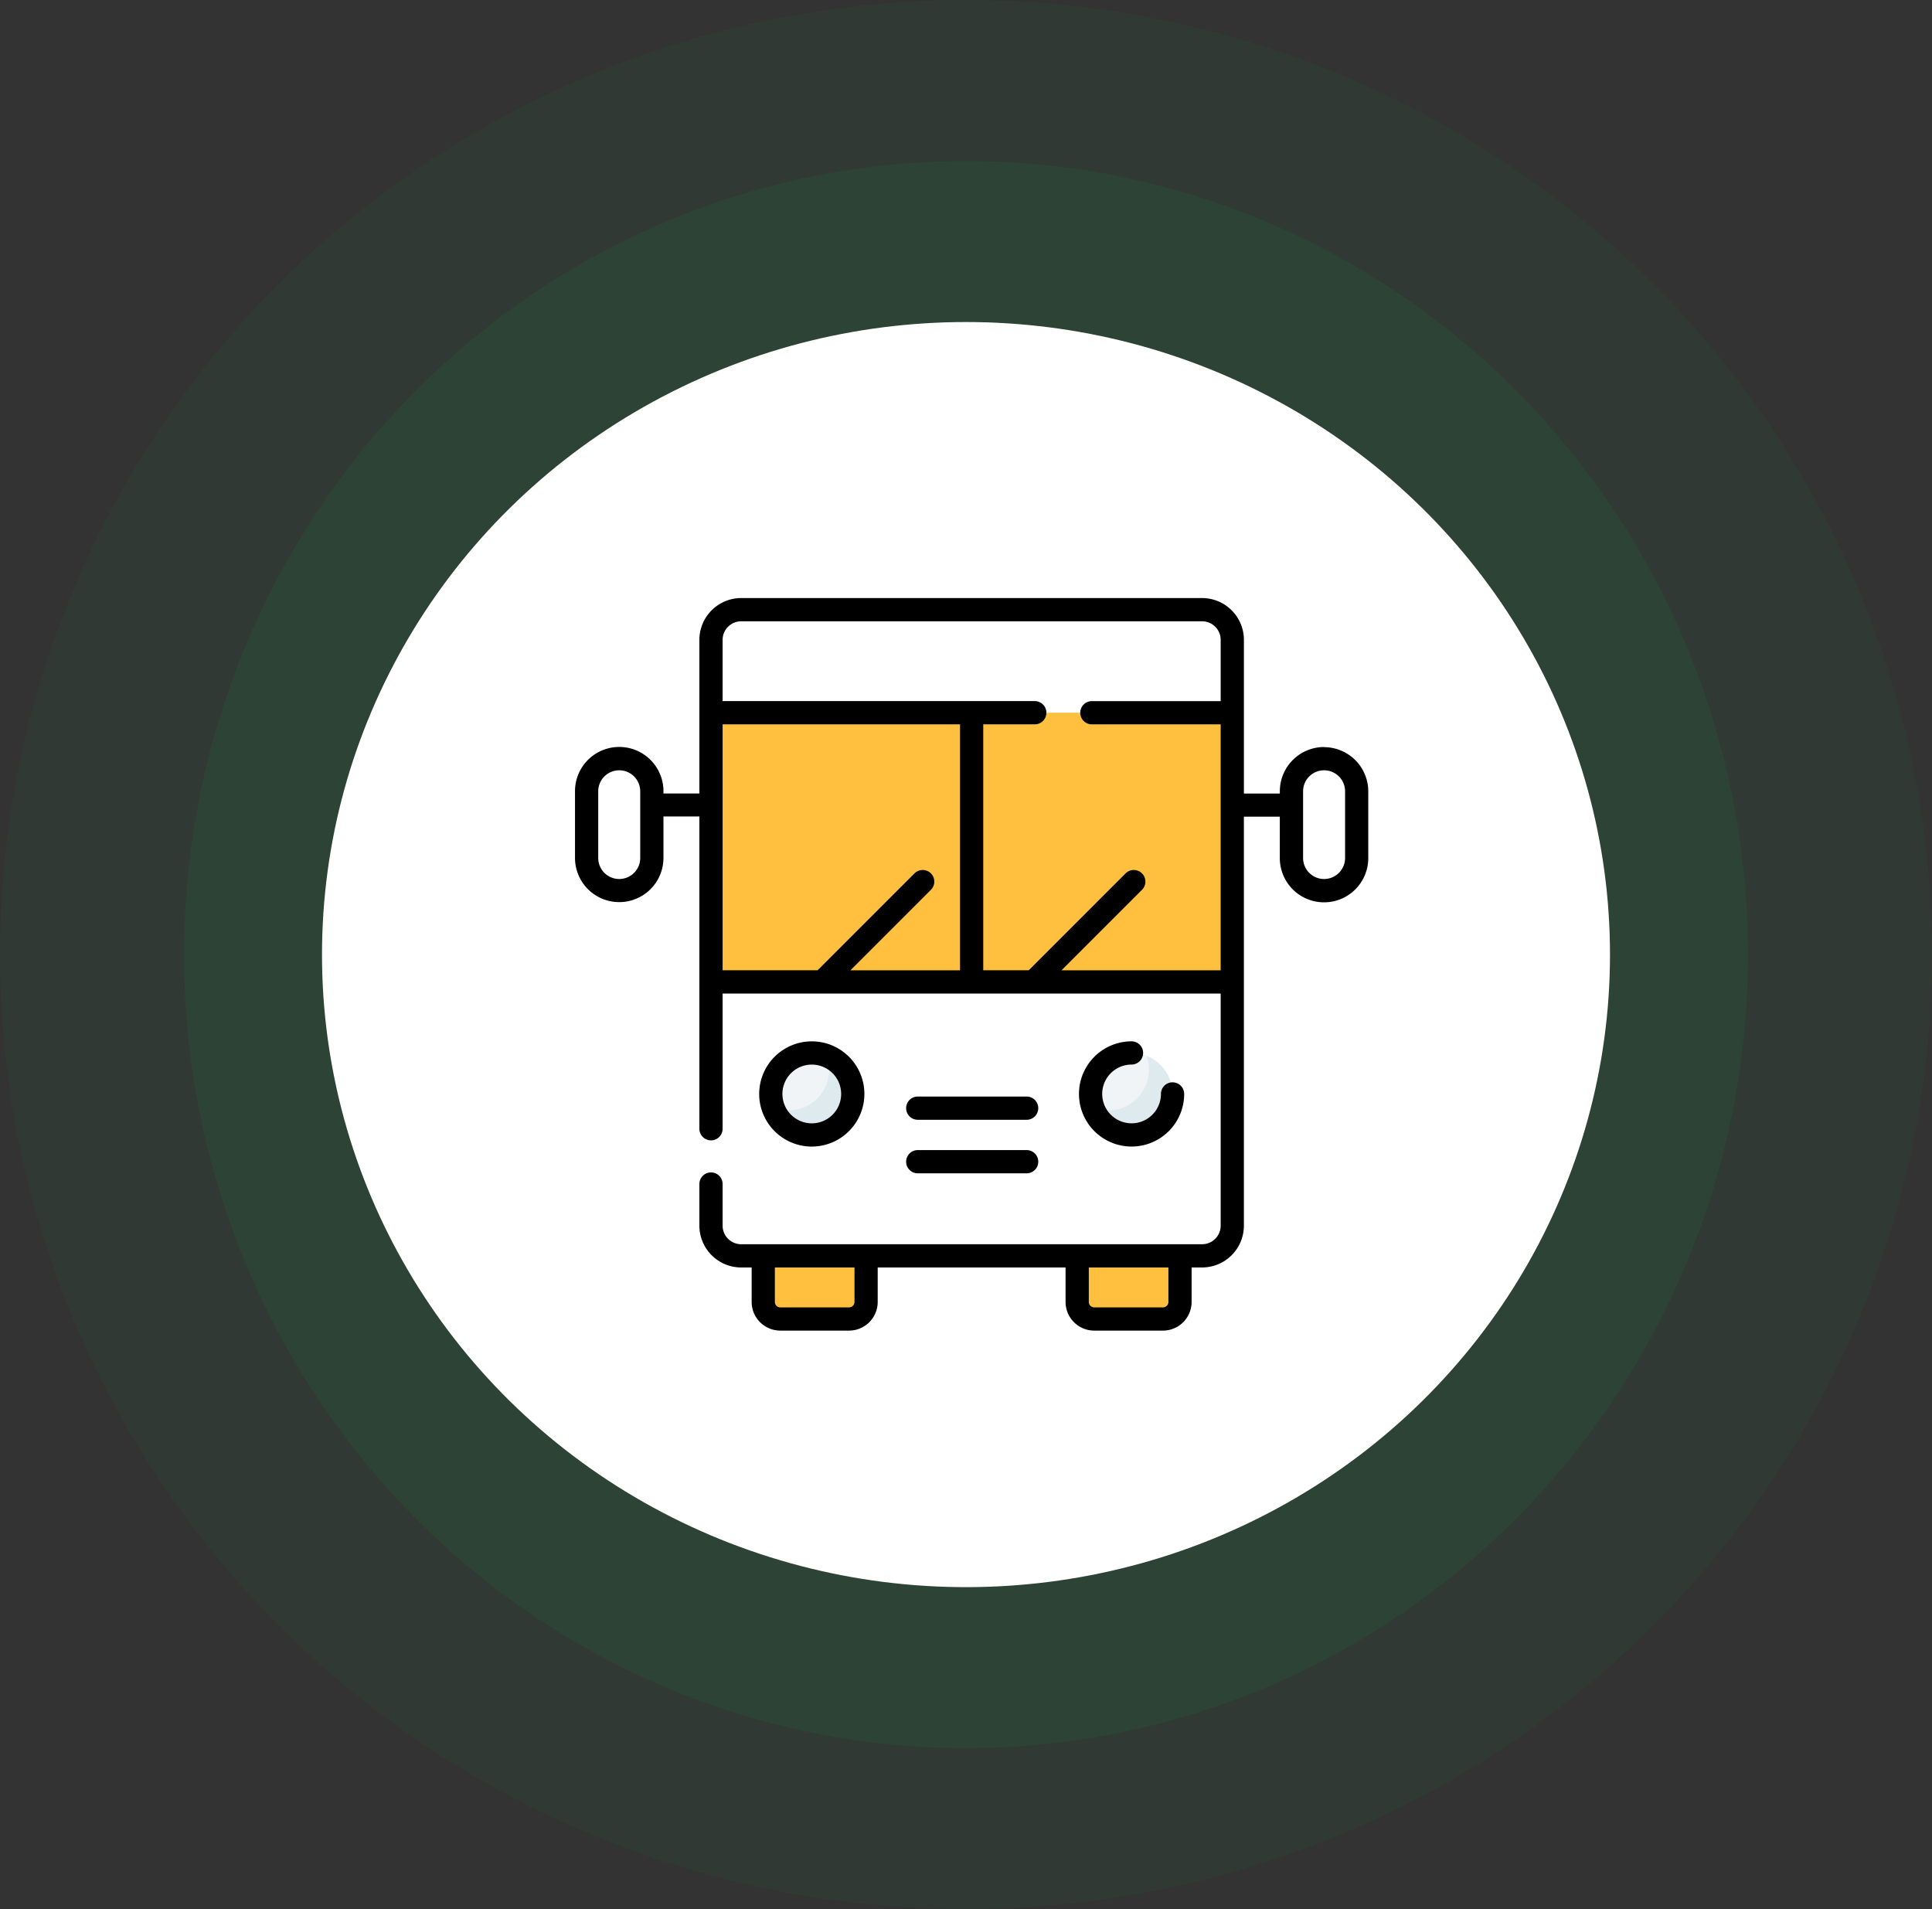<svg xmlns="http://www.w3.org/2000/svg" width="84" height="83" viewBox="0 0 84 83"><rect x="0" y="0" width="84" height="83" fill="#333333" stroke="none"/><defs><style>.a,.b{fill:#138440;}.a{opacity:0.07;}.b{opacity:0.14;}.c{fill:#fff;}.d{fill:#ffc03f;}.e{fill:#f1f4f6;}.f{fill:#dfeaef;}</style></defs><g transform="translate(0 0)"><ellipse class="a" cx="42" cy="41.5" rx="42" ry="41.5" transform="translate(0 0)"/><ellipse class="b" cx="34" cy="34.5" rx="34" ry="34.5" transform="translate(8 7)"/><ellipse class="c" cx="28" cy="27.5" rx="28" ry="27.5" transform="translate(14 14)"/><g transform="translate(25 26)"><g transform="translate(8.185 27.654)"><path class="d" d="M125.238,433.834h-2.989a.741.741,0,0,1-.741-.741v-2.945h4.471v2.945A.741.741,0,0,1,125.238,433.834Z" transform="translate(-121.508 -430.148)"/><g transform="translate(13.649)"><path class="d" d="M327.848,433.834h-2.989a.741.741,0,0,1-.741-.741v-2.945h4.471v2.945A.741.741,0,0,1,327.848,433.834Z" transform="translate(-324.118 -430.148)"/></g></g><g transform="translate(5.913 0.505)"><path class="c" d="M109.126,55.231H89.085a1.312,1.312,0,0,1-1.312-1.312v-10.6l.4-5.852-.4-5.852V28.45a1.312,1.312,0,0,1,1.312-1.312h20.041a1.312,1.312,0,0,1,1.312,1.312v3.168L110.1,37.47l.337,5.852v10.6a1.312,1.312,0,0,1-1.312,1.312Z" transform="translate(-87.773 -27.138)"/></g><g transform="translate(5.913 4.985)"><path class="d" d="M87.773,93.651h22.665v11.7H87.773Z" transform="translate(-87.773 -93.651)"/></g><g transform="translate(0.505 6.981)"><path class="c" d="M8.912,129.009a1.418,1.418,0,0,1-1.418-1.418v-2.9a1.418,1.418,0,1,1,2.836,0v2.9A1.418,1.418,0,0,1,8.912,129.009Z" transform="translate(-7.494 -123.27)"/></g><g transform="translate(31.15 6.981)"><path class="c" d="M463.824,129.009a1.418,1.418,0,0,1-1.418-1.418v-2.9a1.418,1.418,0,1,1,2.836,0v2.9A1.418,1.418,0,0,1,463.824,129.009Z" transform="translate(-462.406 -123.27)"/></g><g transform="translate(31.237 6.988)"><path class="c" d="M465.168,123.373a1.411,1.411,0,0,1,.087.486v2.9a1.418,1.418,0,0,1-1.418,1.418c-.046,0-.091,0-.136-.007a1.417,1.417,0,0,0,2.749-.486v-2.9A1.418,1.418,0,0,0,465.168,123.373Z" transform="translate(-463.701 -123.373)"/></g><g transform="translate(8.513 19.776)"><g transform="translate(13.9)"><circle class="e" cx="1.782" cy="1.782" r="1.782"/></g><g transform="translate(14.001 0.127)"><path class="f" d="M336.551,315.084a1.782,1.782,0,0,1-2.341,2.246,1.782,1.782,0,1,0,2.341-2.246Z" transform="translate(-334.21 -315.084)"/></g><circle class="e" cx="1.782" cy="1.782" r="1.782"/><g transform="translate(0.101 0.127)"><path class="f" d="M130.207,315.084a1.782,1.782,0,0,1-2.341,2.246,1.782,1.782,0,1,0,2.341-2.246Z" transform="translate(-127.866 -315.084)"/></g></g><g transform="translate(0 0)"><path d="M32.568,26.12a1.925,1.925,0,0,0-1.923,1.923v.1H29.083V21.461a1.819,1.819,0,0,0-1.817-1.817H7.225a1.819,1.819,0,0,0-1.817,1.817V28.14H3.846v-.1a1.923,1.923,0,1,0-3.846,0v2.9a1.923,1.923,0,1,0,3.846,0v-1.8H5.408V42.715a.5.5,0,1,0,1.01,0V36.838H28.073V46.929a.808.808,0,0,1-.807.807H7.225a.808.808,0,0,1-.807-.807V45.118a.5.5,0,1,0-1.01,0v1.811a1.819,1.819,0,0,0,1.817,1.817h.456v1.5a1.247,1.247,0,0,0,1.245,1.245h2.99a1.247,1.247,0,0,0,1.245-1.245v-1.5h8.168v1.5a1.247,1.247,0,0,0,1.245,1.245h2.99a1.247,1.247,0,0,0,1.245-1.245v-1.5h.456a1.819,1.819,0,0,0,1.817-1.817V29.149h1.562v1.8a1.923,1.923,0,0,0,3.846,0v-2.9a1.925,1.925,0,0,0-1.923-1.923ZM2.836,30.945a.913.913,0,0,1-1.826,0v-2.9a.913.913,0,1,1,1.826,0Zm9.316,19.3a.236.236,0,0,1-.236.236H8.926a.236.236,0,0,1-.236-.236v-1.5h3.462Zm13.649,0a.236.236,0,0,1-.236.236h-2.99a.236.236,0,0,1-.236-.236v-1.5H25.8v1.5ZM6.418,25.134H16.741V35.828H11.974l3.5-3.5a.5.5,0,0,0-.714-.714l-4.211,4.211H6.418ZM21.152,35.828l3.5-3.5a.5.5,0,0,0-.714-.714l-4.211,4.211H17.75V25.134h2.24a.5.5,0,1,0,0-1.01H6.418V21.461a.808.808,0,0,1,.807-.807H27.266a.808.808,0,0,1,.807.807v2.664h-5.6a.5.5,0,1,0,0,1.01h5.6V35.828Zm12.33-4.883a.913.913,0,1,1-1.826,0v-2.9a.913.913,0,1,1,1.826,0Z" transform="translate(0 -19.644)"/><path d="M214.228,342.349h4.735a.5.5,0,1,0,0-1.01h-4.735a.5.5,0,1,0,0,1.01Z" transform="translate(-199.326 -319.668)"/><path d="M214.228,376.916h4.735a.5.5,0,0,0,0-1.01h-4.735a.5.5,0,0,0,0,1.01Z" transform="translate(-199.326 -351.907)"/><path d="M327.51,306.723a.5.5,0,0,0,0-1.01A2.287,2.287,0,1,0,329.8,308a.5.5,0,1,0-1.01,0,1.277,1.277,0,1,1-1.277-1.277Z" transform="translate(-303.314 -286.442)"/><path d="M123.453,308a2.287,2.287,0,1,0-2.287,2.287A2.29,2.29,0,0,0,123.453,308Zm-3.564,0a1.277,1.277,0,1,1,1.277,1.277A1.279,1.279,0,0,1,119.889,308Z" transform="translate(-110.871 -286.441)"/></g></g></g></svg>